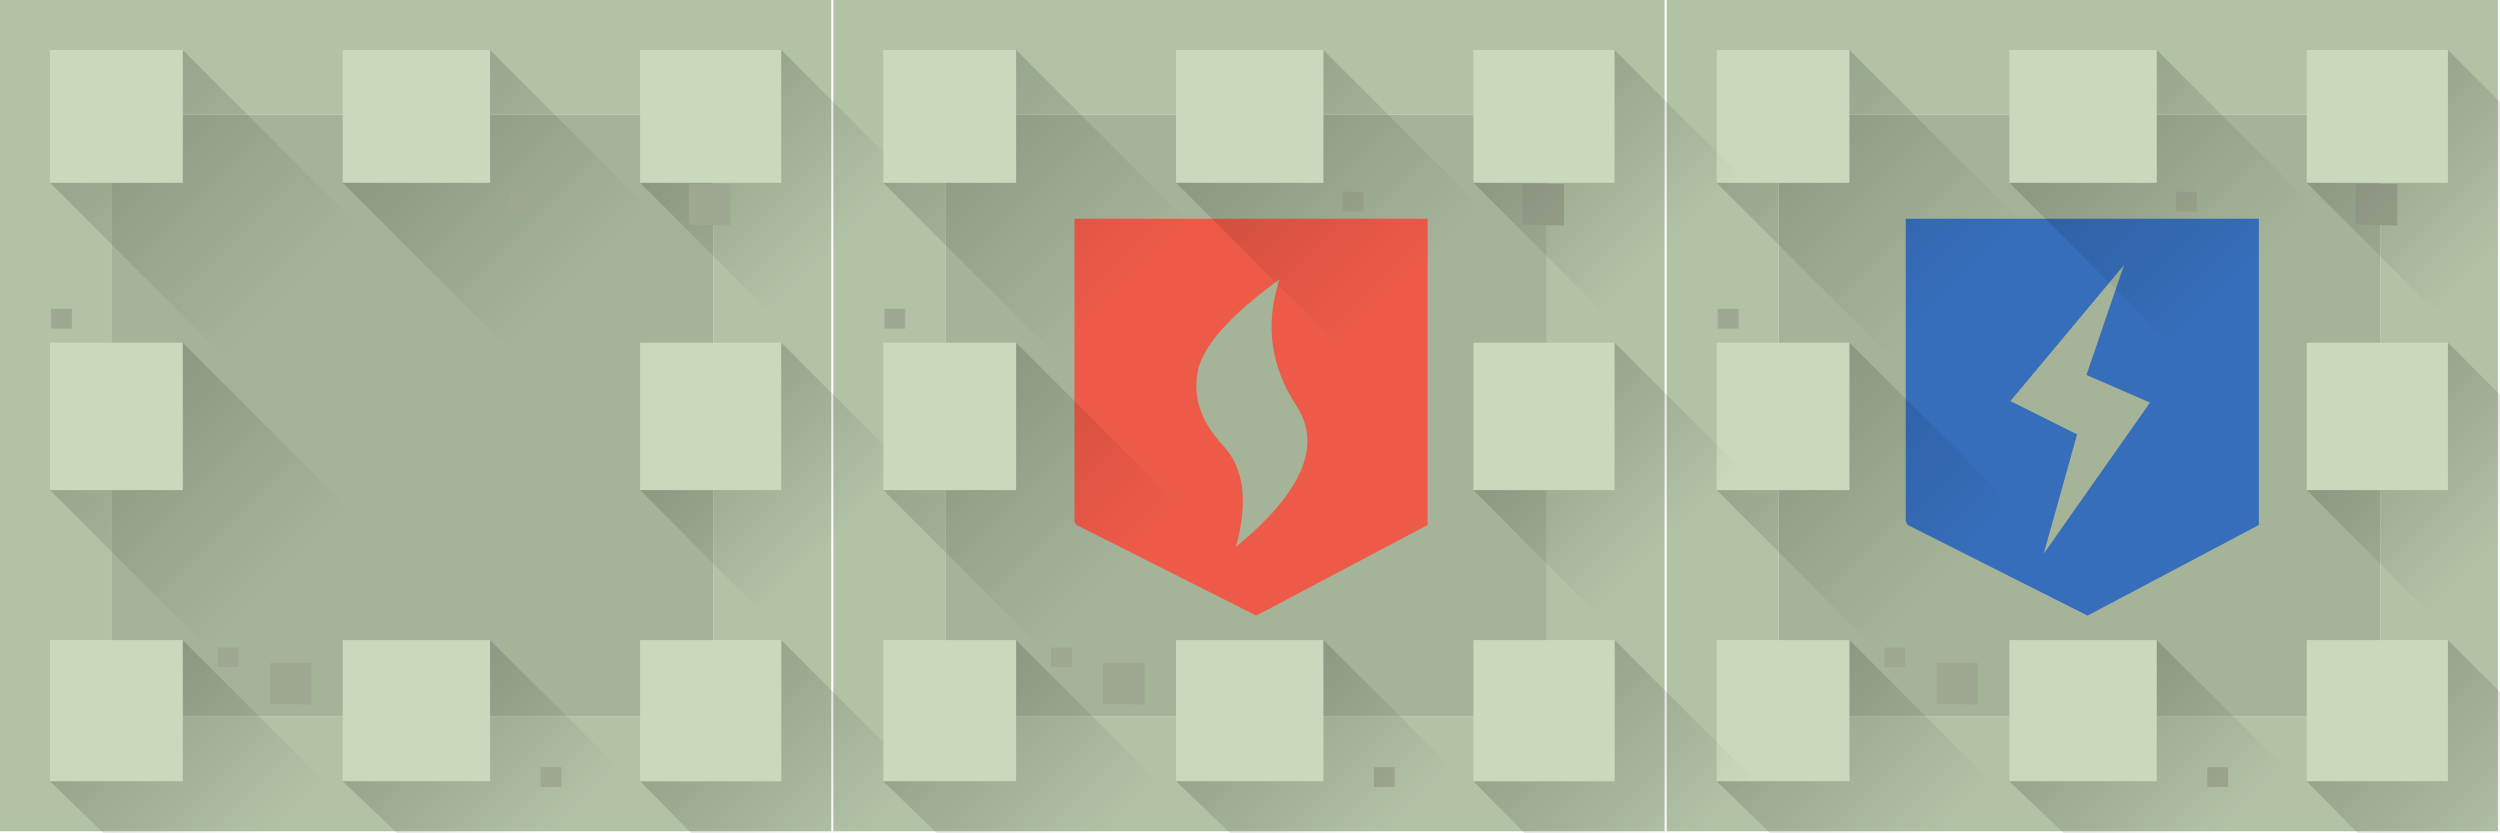 
<svg xmlns="http://www.w3.org/2000/svg" version="1.1" xmlns:xlink="http://www.w3.org/1999/xlink" preserveAspectRatio="none" x="0px" y="0px" width="240px" height="80px" viewBox="0 0 240 80">
<defs>
<linearGradient id="Gradient_1" gradientUnits="userSpaceOnUse" x1="68.463" y1="68.562" x2="81.537" y2="81.637" spreadMethod="pad">
<stop  offset="0%" stop-color="#000000" stop-opacity="0.149"/>

<stop  offset="100%" stop-color="#000000" stop-opacity="0"/>
</linearGradient>

<linearGradient id="Gradient_2" gradientUnits="userSpaceOnUse" x1="40.013" y1="68.263" x2="52.487" y2="80.737" spreadMethod="pad">
<stop  offset="0%" stop-color="#000000" stop-opacity="0.149"/>

<stop  offset="100%" stop-color="#000000" stop-opacity="0"/>
</linearGradient>

<linearGradient id="Gradient_3" gradientUnits="userSpaceOnUse" x1="11.413" y1="68.162" x2="24.688" y2="81.438" spreadMethod="pad">
<stop  offset="0%" stop-color="#000000" stop-opacity="0.149"/>

<stop  offset="100%" stop-color="#000000" stop-opacity="0"/>
</linearGradient>

<linearGradient id="Gradient_4" gradientUnits="userSpaceOnUse" x1="11.275" y1="39.775" x2="27.025" y2="55.525" spreadMethod="pad">
<stop  offset="0%" stop-color="#000000" stop-opacity="0.149"/>

<stop  offset="100%" stop-color="#000000" stop-opacity="0"/>
</linearGradient>

<linearGradient id="Gradient_5" gradientUnits="userSpaceOnUse" x1="11.075" y1="11.075" x2="28.225" y2="28.225" spreadMethod="pad">
<stop  offset="0%" stop-color="#000000" stop-opacity="0.149"/>

<stop  offset="100%" stop-color="#000000" stop-opacity="0"/>
</linearGradient>

<linearGradient id="Gradient_6" gradientUnits="userSpaceOnUse" x1="39.775" y1="11.275" x2="55.525" y2="27.025" spreadMethod="pad">
<stop  offset="0%" stop-color="#000000" stop-opacity="0.149"/>

<stop  offset="100%" stop-color="#000000" stop-opacity="0"/>
</linearGradient>

<linearGradient id="Gradient_7" gradientUnits="userSpaceOnUse" x1="68.513" y1="39.962" x2="80.288" y2="51.738" spreadMethod="pad">
<stop  offset="0%" stop-color="#000000" stop-opacity="0.149"/>

<stop  offset="100%" stop-color="#000000" stop-opacity="0"/>
</linearGradient>

<linearGradient id="Gradient_8" gradientUnits="userSpaceOnUse" x1="68.112" y1="11.262" x2="80.487" y2="23.637" spreadMethod="pad">
<stop  offset="0%" stop-color="#000000" stop-opacity="0.149"/>

<stop  offset="100%" stop-color="#000000" stop-opacity="0"/>
</linearGradient>

<linearGradient id="Gradient_9" gradientUnits="userSpaceOnUse" x1="228.463" y1="68.562" x2="241.537" y2="81.637" spreadMethod="pad">
<stop  offset="0%" stop-color="#000000" stop-opacity="0.149"/>

<stop  offset="100%" stop-color="#000000" stop-opacity="0"/>
</linearGradient>

<linearGradient id="Gradient_10" gradientUnits="userSpaceOnUse" x1="200.012" y1="68.263" x2="212.488" y2="80.737" spreadMethod="pad">
<stop  offset="0%" stop-color="#000000" stop-opacity="0.149"/>

<stop  offset="100%" stop-color="#000000" stop-opacity="0"/>
</linearGradient>

<linearGradient id="Gradient_11" gradientUnits="userSpaceOnUse" x1="171.413" y1="68.162" x2="184.688" y2="81.438" spreadMethod="pad">
<stop  offset="0%" stop-color="#000000" stop-opacity="0.149"/>

<stop  offset="100%" stop-color="#000000" stop-opacity="0"/>
</linearGradient>

<linearGradient id="Gradient_12" gradientUnits="userSpaceOnUse" x1="171.275" y1="39.775" x2="187.025" y2="55.525" spreadMethod="pad">
<stop  offset="0%" stop-color="#000000" stop-opacity="0.149"/>

<stop  offset="100%" stop-color="#000000" stop-opacity="0"/>
</linearGradient>

<linearGradient id="Gradient_13" gradientUnits="userSpaceOnUse" x1="171.075" y1="11.075" x2="188.225" y2="28.225" spreadMethod="pad">
<stop  offset="0%" stop-color="#000000" stop-opacity="0.149"/>

<stop  offset="100%" stop-color="#000000" stop-opacity="0"/>
</linearGradient>

<linearGradient id="Gradient_14" gradientUnits="userSpaceOnUse" x1="228.513" y1="39.962" x2="240.287" y2="51.738" spreadMethod="pad">
<stop  offset="0%" stop-color="#000000" stop-opacity="0.149"/>

<stop  offset="100%" stop-color="#000000" stop-opacity="0"/>
</linearGradient>

<linearGradient id="Gradient_15" gradientUnits="userSpaceOnUse" x1="228.113" y1="11.262" x2="240.488" y2="23.637" spreadMethod="pad">
<stop  offset="0%" stop-color="#000000" stop-opacity="0.149"/>

<stop  offset="100%" stop-color="#000000" stop-opacity="0"/>
</linearGradient>

<linearGradient id="Gradient_16" gradientUnits="userSpaceOnUse" x1="199.775" y1="11.275" x2="215.525" y2="27.025" spreadMethod="pad">
<stop  offset="0%" stop-color="#000000" stop-opacity="0.149"/>

<stop  offset="100%" stop-color="#000000" stop-opacity="0"/>
</linearGradient>

<linearGradient id="Gradient_17" gradientUnits="userSpaceOnUse" x1="148.463" y1="68.562" x2="161.537" y2="81.637" spreadMethod="pad">
<stop  offset="0%" stop-color="#000000" stop-opacity="0.149"/>

<stop  offset="100%" stop-color="#000000" stop-opacity="0"/>
</linearGradient>

<linearGradient id="Gradient_18" gradientUnits="userSpaceOnUse" x1="120.013" y1="68.263" x2="132.488" y2="80.737" spreadMethod="pad">
<stop  offset="0%" stop-color="#000000" stop-opacity="0.149"/>

<stop  offset="100%" stop-color="#000000" stop-opacity="0"/>
</linearGradient>

<linearGradient id="Gradient_19" gradientUnits="userSpaceOnUse" x1="91.412" y1="68.162" x2="104.688" y2="81.438" spreadMethod="pad">
<stop  offset="0%" stop-color="#000000" stop-opacity="0.149"/>

<stop  offset="100%" stop-color="#000000" stop-opacity="0"/>
</linearGradient>

<linearGradient id="Gradient_20" gradientUnits="userSpaceOnUse" x1="91.275" y1="39.775" x2="107.025" y2="55.525" spreadMethod="pad">
<stop  offset="0%" stop-color="#000000" stop-opacity="0.149"/>

<stop  offset="100%" stop-color="#000000" stop-opacity="0"/>
</linearGradient>

<linearGradient id="Gradient_21" gradientUnits="userSpaceOnUse" x1="91.075" y1="11.075" x2="108.225" y2="28.225" spreadMethod="pad">
<stop  offset="0%" stop-color="#000000" stop-opacity="0.149"/>

<stop  offset="100%" stop-color="#000000" stop-opacity="0"/>
</linearGradient>

<linearGradient id="Gradient_22" gradientUnits="userSpaceOnUse" x1="119.775" y1="11.275" x2="135.525" y2="27.025" spreadMethod="pad">
<stop  offset="0%" stop-color="#000000" stop-opacity="0.149"/>

<stop  offset="100%" stop-color="#000000" stop-opacity="0"/>
</linearGradient>

<linearGradient id="Gradient_23" gradientUnits="userSpaceOnUse" x1="148.513" y1="39.962" x2="160.287" y2="51.738" spreadMethod="pad">
<stop  offset="0%" stop-color="#000000" stop-opacity="0.149"/>

<stop  offset="100%" stop-color="#000000" stop-opacity="0"/>
</linearGradient>

<linearGradient id="Gradient_24" gradientUnits="userSpaceOnUse" x1="148.113" y1="11.262" x2="160.488" y2="23.637" spreadMethod="pad">
<stop  offset="0%" stop-color="#000000" stop-opacity="0.149"/>

<stop  offset="100%" stop-color="#000000" stop-opacity="0"/>
</linearGradient>

<g id="Layer0_0_FILL">
<path fill="#B2C2A5" stroke="none" d="
M 159.8 79.8
L 159.8 0 80 0 80 79.8 159.8 79.8
M 90.75 11
L 148.5 11 148.5 68.75 90.75 68.75 90.75 11
M 239.8 79.8
L 239.8 0 160 0 160 79.8 239.8 79.8
M 170.75 11
L 228.5 11 228.5 68.75 170.75 68.75 170.75 11 Z"/>

<path fill="#A5B499" stroke="none" d="
M 148.5 11
L 90.75 11 90.75 68.75 148.5 68.75 148.5 11
M 228.5 11
L 170.75 11 170.75 68.75 228.5 68.75 228.5 11 Z"/>
</g>

<g id="Layer0_1_FILL">
<path fill="#B2C2A5" stroke="none" d="
M 0 0
L 0 79.8 79.8 79.8 79.8 0 0 0
M 10.75 11
L 68.5 11 68.5 68.75 10.75 68.75 10.75 11 Z"/>

<path fill="#A5B499" stroke="none" d="
M 68.5 11
L 10.75 11 10.75 68.75 68.5 68.75 68.5 11 Z"/>
</g>

<g id="Layer0_1_MEMBER_0_FILL">
<path fill="url(#Gradient_1)" stroke="none" d="
M 61.45 75
L 75 88.75 88.55 75 75 61.45 75 75 61.45 75 Z"/>

<path fill="#C9D9BB" stroke="none" d="
M 61.45 61.45
L 61.45 75 75 75 75 61.45 61.45 61.45
M 32.9 61.45
L 32.9 75 47.05 75 47.05 61.45 32.9 61.45
M 4.8 61.45
L 4.8 75 17.55 75 17.55 61.45 4.8 61.45
M 4.8 47.05
L 17.55 47.05 17.55 32.9 4.8 32.9 4.8 47.05
M 17.55 17.55
L 17.55 4.8 4.8 4.8 4.8 17.55 17.55 17.55
M 47.05 17.55
L 47.05 4.8 32.9 4.8 32.9 17.55 47.05 17.55
M 75 32.9
L 61.45 32.9 61.45 47.05 75 47.05 75 32.9
M 75 17.55
L 75 4.8 61.45 4.8 61.45 17.55 75 17.55 Z"/>

<path fill="url(#Gradient_2)" stroke="none" d="
M 59.65 74
L 47.05 61.45 47.05 75 32.9 75 46.05 87.55 59.65 74 Z"/>

<path fill="url(#Gradient_3)" stroke="none" d="
M 31.3 75.2
L 17.55 61.45 17.55 75 4.8 75 18.35 88.15 31.3 75.2 Z"/>

<path fill="url(#Gradient_4)" stroke="none" d="
M 17.55 47.05
L 4.8 47.05 20.15 62.4 33.6 48.95 17.55 32.9 17.55 47.05 Z"/>

<path fill="url(#Gradient_5)" stroke="none" d="
M 17.55 4.8
L 17.55 17.55 4.8 17.55 21.75 34.5 34.5 21.75 17.55 4.8 Z"/>

<path fill="url(#Gradient_6)" stroke="none" d="
M 47.05 4.8
L 47.05 17.55 32.9 17.55 48.95 33.6 62.4 20.15 47.05 4.8 Z"/>

<path fill="url(#Gradient_7)" stroke="none" d="
M 75 32.9
L 75 47.05 61.45 47.05 73.3 58.95 87.15 45.05 75 32.9 Z"/>

<path fill="url(#Gradient_8)" stroke="none" d="
M 75 4.8
L 75 17.55 61.45 17.55 74.1 30.2 87.25 17.05 75 4.8 Z"/>
</g>

<g id="Layer0_1_MEMBER_1_FILL">
<path fill="#9FA892" stroke="none" d="
M 53.9 73.65
L 51.9 73.65 51.9 75.55 53.9 75.55 53.9 73.65
M 22.9 62.15
L 20.9 62.15 20.9 64.05 22.9 64.05 22.9 62.15
M 29.9 63.65
L 25.9 63.65 25.9 67.55 29.9 67.65 29.9 63.65
M 6.9 29.65
L 4.9 29.65 4.9 31.55 6.9 31.55 6.9 29.65
M 50.9 18.4
L 48.9 18.4 48.9 20.3 50.9 20.3 50.9 18.4
M 70.15 17.65
L 66.15 17.65 66.15 21.55 70.15 21.65 70.15 17.65 Z"/>
</g>

<g id="Layer0_2_FILL">
<path fill="#9FA892" stroke="none" d="
M 133.9 73.65
L 131.9 73.65 131.9 75.55 133.9 75.55 133.9 73.65
M 102.9 62.15
L 100.9 62.15 100.9 64.05 102.9 64.05 102.9 62.15
M 109.9 63.65
L 105.9 63.65 105.9 67.55 109.9 67.65 109.9 63.65
M 86.9 29.65
L 84.9 29.65 84.9 31.55 86.9 31.55 86.9 29.65
M 130.9 18.4
L 128.9 18.4 128.9 20.3 130.9 20.3 130.9 18.4
M 150.15 17.65
L 146.15 17.65 146.15 21.55 150.15 21.65 150.15 17.65 Z"/>
</g>

<g id="Layer0_3_FILL">
<path fill="#9FA892" stroke="none" d="
M 213.9 73.65
L 211.9 73.65 211.9 75.55 213.9 75.55 213.9 73.65
M 182.9 62.15
L 180.9 62.15 180.9 64.05 182.9 64.05 182.9 62.15
M 189.9 63.65
L 185.9 63.65 185.9 67.55 189.9 67.65 189.9 63.65
M 166.9 29.65
L 164.9 29.65 164.9 31.55 166.9 31.55 166.9 29.65
M 210.9 18.4
L 208.9 18.4 208.9 20.3 210.9 20.3 210.9 18.4
M 230.15 17.65
L 226.15 17.65 226.15 21.55 230.15 21.65 230.15 17.65 Z"/>
</g>

<g id="Layer0_4_FILL">
<path fill="#EE5A48" stroke="none" d="
M 103.15 50.05
L 103.35 50.4 120.6 59.1 137.05 50.4 137.05 21 103.15 21 103.15 50.05
M 122.85 26.8
Q 120.7 33.2 124.45 38.95 128.2 44.65 118.65 52.5 120.45 46 117.4 42.75 114.35 39.5 114.95 35.85 115.5 32.15 122.85 26.8 Z"/>
</g>

<g id="Layer0_5_FILL">
<path fill="#366EBB" stroke="none" d="
M 182.95 50.05
L 183.15 50.4 200.4 59.1 216.85 50.4 216.85 21 182.95 21 182.95 50.05
M 199.4 41.7
L 193 38.5 203.9 25.45 200.3 36 206.4 38.65 196.2 53.15 199.4 41.7 Z"/>
</g>

<g id="Layer0_6_FILL">
<path fill="#C9D9BB" stroke="none" d="
M 221.45 61.45
L 221.45 75 235 75 235 61.45 221.45 61.45
M 192.9 61.45
L 192.9 75 207.05 75 207.05 61.45 192.9 61.45
M 177.55 75
L 177.55 61.45 164.8 61.45 164.8 75 177.55 75
M 164.8 32.9
L 164.8 47.05 177.55 47.05 177.55 32.9 164.8 32.9
M 164.8 4.8
L 164.8 17.55 177.55 17.55 177.55 4.8 164.8 4.8
M 221.45 32.9
L 221.45 47.05 235 47.05 235 32.9 221.45 32.9
M 235 17.55
L 235 4.8 221.45 4.8 221.45 17.55 235 17.55
M 207.05 17.55
L 207.05 4.8 192.9 4.8 192.9 17.55 207.05 17.55 Z"/>

<path fill="url(#Gradient_9)" stroke="none" d="
M 221.45 75
L 235 88.75 248.55 75 235 61.45 235 75 221.45 75 Z"/>

<path fill="url(#Gradient_10)" stroke="none" d="
M 219.65 74
L 207.05 61.45 207.05 75 192.9 75 206.05 87.55 219.65 74 Z"/>

<path fill="url(#Gradient_11)" stroke="none" d="
M 191.3 75.2
L 177.55 61.45 177.55 75 164.8 75 178.35 88.15 191.3 75.2 Z"/>

<path fill="url(#Gradient_12)" stroke="none" d="
M 177.55 47.05
L 164.8 47.05 180.15 62.4 193.6 48.95 177.55 32.9 177.55 47.05 Z"/>

<path fill="url(#Gradient_13)" stroke="none" d="
M 177.55 4.8
L 177.55 17.55 164.8 17.55 181.75 34.5 194.5 21.75 177.55 4.8 Z"/>

<path fill="url(#Gradient_14)" stroke="none" d="
M 235 32.9
L 235 47.05 221.45 47.05 233.3 58.95 247.15 45.05 235 32.9 Z"/>

<path fill="url(#Gradient_15)" stroke="none" d="
M 235 4.8
L 235 17.55 221.45 17.55 234.1 30.2 247.25 17.05 235 4.8 Z"/>

<path fill="url(#Gradient_16)" stroke="none" d="
M 207.05 4.8
L 207.05 17.55 192.9 17.55 208.95 33.6 222.4 20.15 207.05 4.8 Z"/>
</g>

<g id="Layer0_7_FILL">
<path fill="url(#Gradient_17)" stroke="none" d="
M 155 61.45
L 155 75 141.45 75 155 88.75 168.55 75 155 61.45 Z"/>

<path fill="#C9D9BB" stroke="none" d="
M 141.45 61.45
L 141.45 75 155 75 155 61.45 141.45 61.45
M 112.9 61.45
L 112.9 75 127.05 75 127.05 61.45 112.9 61.45
M 84.8 61.45
L 84.8 75 97.55 75 97.55 61.45 84.8 61.45
M 84.8 47.05
L 97.55 47.05 97.55 32.9 84.8 32.9 84.8 47.05
M 97.55 17.55
L 97.55 4.8 84.8 4.8 84.8 17.55 97.55 17.55
M 127.05 17.55
L 127.05 4.8 112.9 4.8 112.9 17.55 127.05 17.55
M 141.45 32.9
L 141.45 47.05 155 47.05 155 32.9 141.45 32.9
M 155 17.55
L 155 4.8 141.45 4.8 141.45 17.55 155 17.55 Z"/>

<path fill="url(#Gradient_18)" stroke="none" d="
M 139.65 74
L 127.05 61.45 127.05 75 112.9 75 126.05 87.55 139.65 74 Z"/>

<path fill="url(#Gradient_19)" stroke="none" d="
M 111.3 75.2
L 97.55 61.45 97.55 75 84.8 75 98.35 88.15 111.3 75.2 Z"/>

<path fill="url(#Gradient_20)" stroke="none" d="
M 97.55 47.05
L 84.8 47.05 100.15 62.4 113.6 48.95 97.55 32.9 97.55 47.05 Z"/>

<path fill="url(#Gradient_21)" stroke="none" d="
M 97.55 4.8
L 97.55 17.55 84.8 17.55 101.75 34.5 114.5 21.75 97.55 4.8 Z"/>

<path fill="url(#Gradient_22)" stroke="none" d="
M 127.05 4.8
L 127.05 17.55 112.9 17.55 128.95 33.6 142.4 20.15 127.05 4.8 Z"/>

<path fill="url(#Gradient_23)" stroke="none" d="
M 155 32.9
L 155 47.05 141.45 47.05 153.3 58.95 167.15 45.05 155 32.9 Z"/>

<path fill="url(#Gradient_24)" stroke="none" d="
M 155 4.8
L 155 17.55 141.45 17.55 154.1 30.2 167.25 17.05 155 4.8 Z"/>
</g>
</defs>

<g transform="matrix( 1, 0, 0, 1, 0,0) ">
<use xlink:href="#Layer0_0_FILL"/>
</g>

<g transform="matrix( 1, 0, 0, 1, 0,0) ">
<use xlink:href="#Layer0_1_FILL"/>
</g>

<g transform="matrix( 1, 0, 0, 1, 0,0) ">
<use xlink:href="#Layer0_1_MEMBER_0_FILL"/>
</g>

<g transform="matrix( 1, 0, 0, 1, 0,0) ">
<use xlink:href="#Layer0_1_MEMBER_1_FILL"/>
</g>

<g transform="matrix( 1, 0, 0, 1, 0,0) ">
<use xlink:href="#Layer0_2_FILL"/>
</g>

<g transform="matrix( 1, 0, 0, 1, 0,0) ">
<use xlink:href="#Layer0_3_FILL"/>
</g>

<g transform="matrix( 1, 0, 0, 1, 0,0) ">
<use xlink:href="#Layer0_4_FILL"/>
</g>

<g transform="matrix( 1, 0, 0, 1, 0,0) ">
<use xlink:href="#Layer0_5_FILL"/>
</g>

<g transform="matrix( 1, 0, 0, 1, 0,0) ">
<use xlink:href="#Layer0_6_FILL"/>
</g>

<g transform="matrix( 1, 0, 0, 1, 0,0) ">
<use xlink:href="#Layer0_7_FILL"/>
</g>
</svg>
